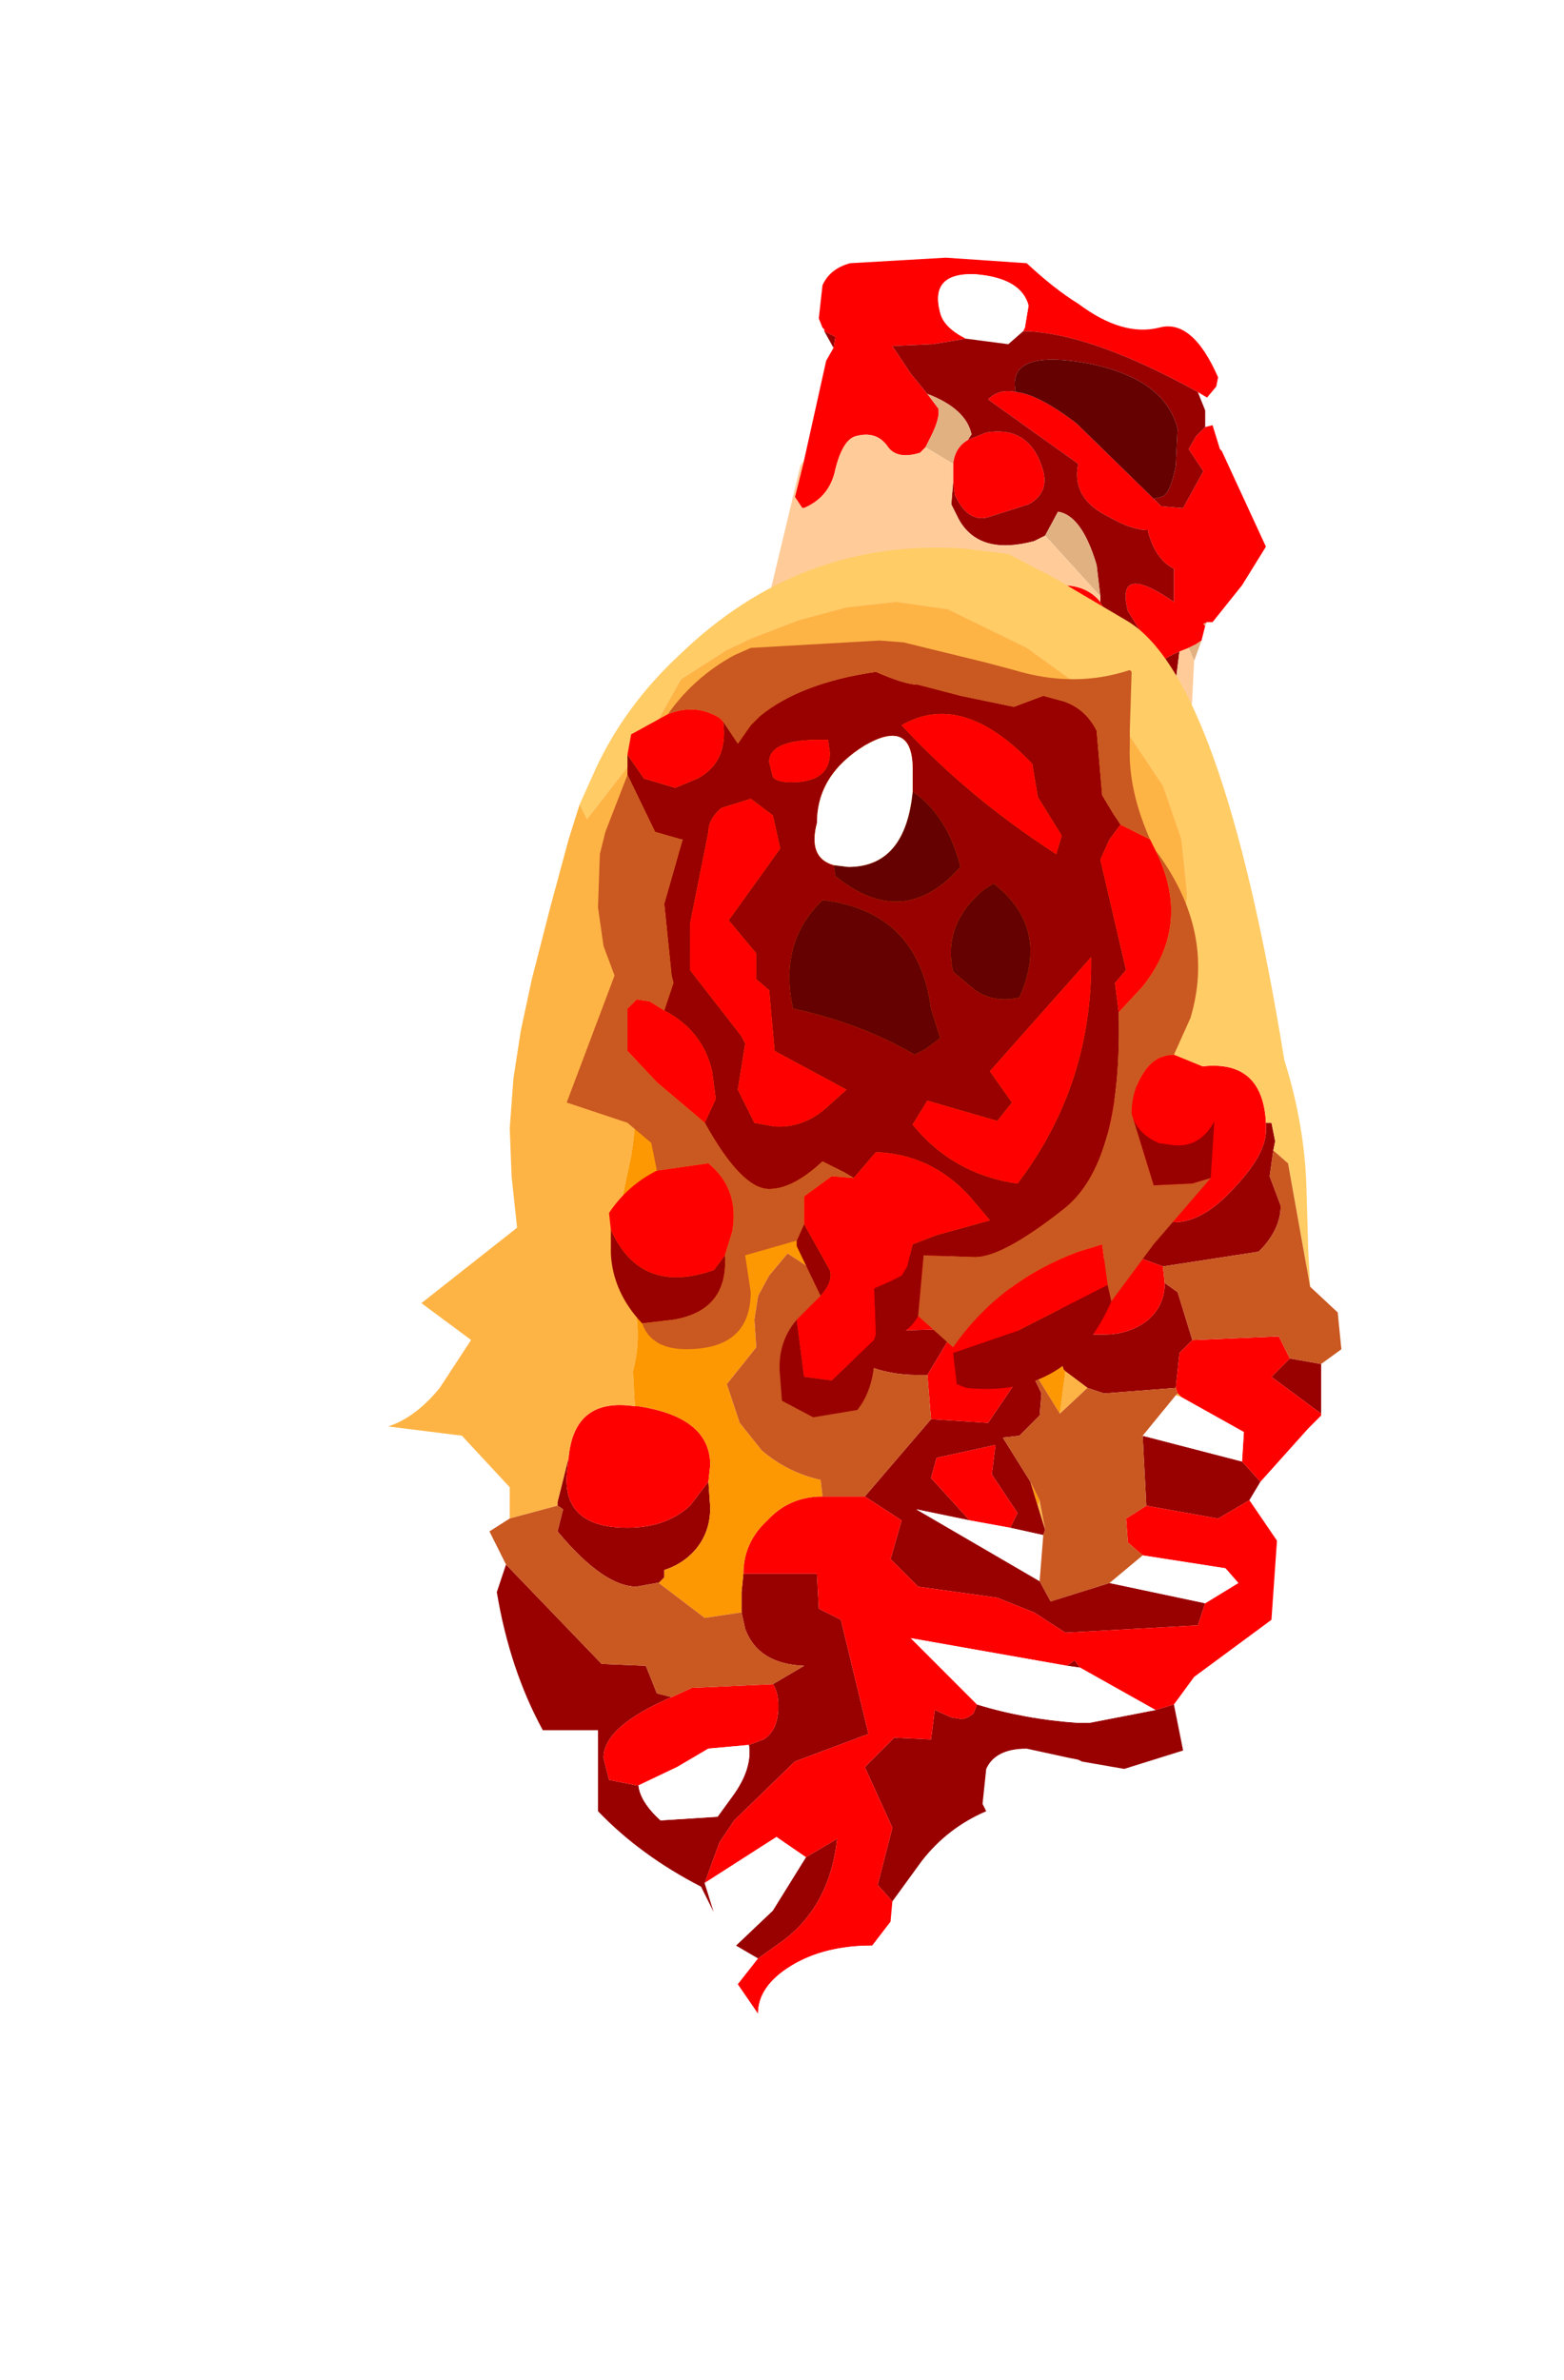 <?xml version="1.0" encoding="UTF-8" standalone="no"?>
<svg xmlns:ffdec="https://www.free-decompiler.com/flash" xmlns:xlink="http://www.w3.org/1999/xlink" ffdec:objectType="frame" height="64.65px" width="42.5px" xmlns="http://www.w3.org/2000/svg">
  <g transform="matrix(1.0, 0.0, 0.0, 1.0, 25.2, 34.75)">
    <use ffdec:characterId="2249" height="18.05" id="neck" transform="matrix(1.0, 0.0, 0.0, 1.0, -6.9, -27.75)" width="16.1" xlink:href="#sprite0"/>
    <use ffdec:characterId="2253" height="40.8" transform="matrix(1.0, 1.0E-4, -1.0E-4, 1.0, -14.647, -19.901)" width="25.9" xlink:href="#sprite1"/>
    <use ffdec:characterId="2251" height="17.6" id="wound" transform="matrix(1.0E-4, -1.0, 1.0, 1.0E-4, -9.801, 3.749)" width="21.1" xlink:href="#sprite2"/>
    <use ffdec:characterId="1138" height="0.0" id="spineRef" transform="matrix(1.0, 0.0, 0.0, 1.0, 3.15, -24.8)" width="0.0" xlink:href="#sprite3"/>
  </g>
  <defs>
    <g id="sprite0" transform="matrix(1.0, 0.0, 0.0, 1.0, 7.3, 10.1)">
      <use ffdec:characterId="2248" height="18.05" transform="matrix(1.0, 0.0, 0.0, 1.0, -7.3, -10.1)" width="16.1" xlink:href="#shape0"/>
    </g>
    <g id="shape0" transform="matrix(1.0, 0.0, 0.0, 1.0, 7.3, 10.1)">
      <path d="M-3.2 -8.1 L-3.2 -8.15 -3.25 -8.2 -3.35 -8.45 -3.25 -9.35 Q-3.05 -9.8 -2.5 -9.95 L0.1 -10.1 2.3 -9.95 Q3.05 -9.25 3.7 -8.85 4.9 -7.95 5.9 -8.2 6.8 -8.45 7.5 -6.85 L7.45 -6.6 7.2 -6.3 6.95 -6.45 Q4.15 -8.0 2.35 -8.1 L2.2 -8.1 2.25 -8.2 2.35 -8.8 Q2.15 -9.55 0.9 -9.65 -0.35 -9.7 -0.05 -8.6 0.05 -8.2 0.65 -7.9 L-0.25 -7.75 -1.35 -7.7 -0.85 -6.95 -0.4 -6.4 -0.1 -6.0 Q-0.05 -5.75 -0.3 -5.25 L-0.45 -4.95 -0.6 -4.8 Q-1.25 -4.6 -1.5 -5.0 -1.8 -5.4 -2.35 -5.25 -2.7 -5.15 -2.9 -4.35 -3.05 -3.6 -3.75 -3.3 L-3.8 -3.3 -4.0 -3.6 -3.75 -4.6 -3.15 -7.3 -2.95 -7.65 -2.9 -7.95 -3.2 -8.1 M7.15 -5.5 L7.35 -5.55 7.55 -4.9 7.6 -4.85 8.8 -2.25 8.15 -1.2 7.35 -0.2 7.2 -0.2 7.1 -0.15 7.15 -0.1 7.05 0.3 6.9 0.4 6.7 0.5 6.45 0.6 Q6.1 0.75 6.0 0.85 L5.45 0.15 5.05 -0.5 Q4.7 -1.85 6.3 -0.75 L6.3 -1.65 Q5.8 -1.9 5.6 -2.65 L5.6 -2.7 Q5.15 -2.7 4.55 -3.05 3.5 -3.55 3.7 -4.5 L1.25 -6.25 Q1.55 -6.55 2.0 -6.45 2.6 -6.4 3.65 -5.6 L5.75 -3.55 5.95 -3.35 6.5 -3.3 6.55 -3.3 7.1 -4.3 6.7 -4.9 6.9 -5.25 7.15 -5.5 M0.7 -5.15 L1.2 -5.35 Q2.4 -5.55 2.75 -4.3 2.9 -3.7 2.35 -3.4 L1.25 -3.05 Q0.7 -2.9 0.35 -3.65 L0.3 -4.0 0.3 -4.5 Q0.35 -4.95 0.7 -5.15 M4.3 -0.75 L4.55 -0.25 4.5 0.5 4.15 1.0 4.05 1.05 2.85 0.8 2.3 0.15 Q1.95 -1.1 3.1 -1.2 3.9 -1.25 4.3 -0.75" fill="#ff0000" fill-rule="evenodd" stroke="none"/>
      <path d="M2.2 -8.1 L1.8 -7.75 0.65 -7.9 Q0.05 -8.2 -0.05 -8.6 -0.35 -9.7 0.9 -9.65 2.15 -9.55 2.35 -8.8 L2.25 -8.2 2.2 -8.1" fill="#ffffff" fill-rule="evenodd" stroke="none"/>
      <path d="M6.95 -6.45 L7.15 -5.95 7.15 -5.5 6.9 -5.25 6.7 -4.9 7.1 -4.3 6.55 -3.3 6.5 -3.3 5.95 -3.35 5.75 -3.55 5.95 -3.6 Q6.2 -3.65 6.35 -4.45 L6.4 -5.45 Q6.05 -6.85 3.85 -7.25 1.75 -7.6 2.0 -6.45 1.55 -6.55 1.25 -6.25 L3.7 -4.5 Q3.5 -3.55 4.55 -3.05 5.15 -2.7 5.6 -2.7 L5.6 -2.65 Q5.8 -1.9 6.3 -1.65 L6.3 -0.75 Q4.7 -1.85 5.05 -0.5 L5.45 0.15 6.0 0.85 Q6.1 0.75 6.45 0.6 L6.35 1.4 6.3 1.9 5.8 2.25 4.15 1.0 4.5 0.5 4.55 -0.25 4.3 -0.75 4.3 -0.9 4.2 -1.75 Q3.8 -3.1 3.15 -3.2 L2.8 -2.55 2.5 -2.4 Q1.0 -2.0 0.45 -3.0 L0.25 -3.4 0.3 -4.0 0.35 -3.65 Q0.7 -2.9 1.25 -3.05 L2.35 -3.4 Q2.9 -3.7 2.75 -4.3 2.4 -5.55 1.2 -5.35 L0.7 -5.15 0.8 -5.3 Q0.65 -6.0 -0.4 -6.4 L-0.85 -6.95 -1.35 -7.7 -0.25 -7.75 0.65 -7.9 1.8 -7.75 2.2 -8.1 2.35 -8.1 Q4.15 -8.0 6.95 -6.45 M-2.95 -7.65 L-3.2 -8.1 -2.9 -7.95 -2.95 -7.65" fill="#990000" fill-rule="evenodd" stroke="none"/>
      <path d="M2.0 -6.45 Q1.75 -7.6 3.85 -7.25 6.05 -6.85 6.4 -5.45 L6.35 -4.45 Q6.2 -3.65 5.95 -3.6 L5.75 -3.55 3.65 -5.6 Q2.6 -6.4 2.0 -6.45" fill="#650101" fill-rule="evenodd" stroke="none"/>
      <path d="M7.2 -0.2 L7.15 -0.1 7.1 -0.15 7.2 -0.2 M7.05 0.3 L6.85 0.85 6.7 0.5 6.9 0.4 7.05 0.3 M-0.4 -6.4 Q0.65 -6.0 0.8 -5.3 L0.7 -5.15 Q0.35 -4.95 0.3 -4.5 L-0.45 -4.95 -0.3 -5.25 Q-0.05 -5.75 -0.1 -6.0 L-0.4 -6.4 M2.8 -2.55 L3.15 -3.2 Q3.8 -3.1 4.2 -1.75 L4.3 -0.9 2.8 -2.55" fill="#e2b181" fill-rule="evenodd" stroke="none"/>
      <path d="M6.85 0.85 L6.75 2.8 7.05 7.95 6.4 6.95 Q0.65 1.55 -7.3 1.8 L-6.15 1.05 -5.55 0.65 -4.7 -0.9 -3.85 -4.45 -3.75 -4.6 -4.0 -3.6 -3.8 -3.3 -3.75 -3.3 Q-3.05 -3.6 -2.9 -4.35 -2.7 -5.15 -2.35 -5.25 -1.8 -5.4 -1.5 -5.0 -1.25 -4.6 -0.6 -4.8 L-0.45 -4.95 0.3 -4.5 0.3 -4.0 0.25 -3.4 0.45 -3.0 Q1.0 -2.0 2.5 -2.4 L2.8 -2.55 4.3 -0.9 4.3 -0.75 Q3.9 -1.25 3.1 -1.2 1.95 -1.1 2.3 0.15 L2.85 0.8 4.05 1.05 4.15 1.0 5.8 2.25 6.3 1.9 6.35 1.4 6.45 0.6 6.7 0.5 6.85 0.85" fill="#ffcc99" fill-rule="evenodd" stroke="none"/>
    </g>
    <g id="sprite1" transform="matrix(1.0, 0.0, 0.0, 1.0, 15.25, 34.9)">
      <use ffdec:characterId="2252" height="40.8" transform="matrix(1.0, 0.0, 0.0, 1.0, -15.25, -34.9)" width="25.9" xlink:href="#shape1"/>
    </g>
    <g id="shape1" transform="matrix(1.0, 0.0, 0.0, 1.0, 15.25, 34.9)">
      <path d="M-10.65 -8.85 L-10.65 -8.95 -10.35 -10.15 -10.4 -9.7 Q-10.5 -8.25 -8.75 -8.25 -7.7 -8.25 -7.05 -8.85 L-6.55 -9.5 -6.5 -8.8 Q-6.5 -8.05 -7.0 -7.55 -7.3 -7.25 -7.75 -7.1 L-7.75 -6.9 -7.9 -6.75 -7.95 -6.75 -8.5 -6.65 Q-9.4 -6.65 -10.65 -8.15 L-10.5 -8.75 -10.65 -8.85 M8.6 -19.25 L8.75 -19.25 8.85 -18.75 8.8 -18.5 8.7 -17.8 9.0 -17.0 Q9.0 -16.4 8.5 -15.85 L8.4 -15.75 5.8 -15.35 4.85 -15.7 4.85 -15.75 4.75 -15.9 Q4.5 -16.6 4.5 -17.4 L4.55 -18.1 4.6 -18.0 Q5.25 -16.55 6.1 -16.55 6.9 -16.55 7.75 -17.5 8.6 -18.4 8.6 -19.05 L8.6 -19.25 M10.1 -12.7 L10.1 -11.35 8.75 -12.35 9.25 -12.85 10.1 -12.7 M8.45 -9.5 L8.15 -9.0 7.3 -8.5 5.35 -8.85 5.25 -10.75 7.95 -10.05 8.45 -9.5 M6.1 -3.45 L6.35 -2.2 4.75 -1.7 3.6 -1.9 3.5 -1.95 3.25 -2.0 2.1 -2.25 Q1.25 -2.25 1.0 -1.7 L0.9 -0.75 1.0 -0.55 Q-0.05 -0.1 -0.75 0.8 L-1.55 1.9 -1.95 1.45 -1.55 -0.1 -2.3 -1.75 -1.5 -2.55 -0.5 -2.5 -0.4 -3.3 0.05 -3.1 0.35 -3.05 0.5 -3.1 0.65 -3.2 0.75 -3.45 Q2.05 -3.05 3.5 -2.95 L3.8 -2.95 5.6 -3.3 6.1 -3.45 M-5.2 3.45 L-5.8 3.1 -4.8 2.15 -3.9 0.7 -3.05 0.2 Q-3.25 2.0 -4.5 2.95 L-5.2 3.45 M-6.4 2.2 L-6.75 1.5 Q-8.4 0.65 -9.55 -0.55 L-9.55 -2.75 -11.05 -2.75 Q-11.95 -4.4 -12.3 -6.5 L-12.05 -7.25 -9.45 -4.55 -8.25 -4.5 -7.95 -3.75 -7.55 -3.65 Q-9.4 -2.85 -9.4 -2.0 L-9.25 -1.4 -8.5 -1.25 -8.45 -1.25 Q-8.4 -0.8 -7.85 -0.3 L-6.3 -0.4 -5.9 -0.95 Q-5.35 -1.7 -5.45 -2.35 L-5.05 -2.5 Q-4.65 -2.75 -4.65 -3.4 -4.65 -3.8 -4.8 -4.0 L-3.95 -4.5 Q-5.2 -4.55 -5.55 -5.5 L-5.65 -5.95 -5.65 -6.5 -5.6 -7.0 -3.6 -7.0 -3.55 -6.05 -2.95 -5.75 -2.2 -2.65 -4.2 -1.9 -5.85 -0.3 -6.25 0.3 -6.65 1.4 -6.4 2.2 M3.0 -14.15 L3.1 -13.75 3.15 -13.65 3.85 -13.5 4.2 -13.5 Q4.9 -13.5 5.4 -13.9 5.85 -14.3 5.85 -14.9 L6.2 -14.65 6.6 -13.35 6.25 -13.0 6.15 -12.05 4.2 -11.9 3.75 -12.05 3.15 -12.5 3.1 -12.55 2.85 -13.35 Q2.85 -13.8 3.0 -14.15 M-0.5 -11.2 L1.05 -11.1 2.0 -12.5 1.95 -13.05 2.5 -11.9 2.45 -11.3 1.9 -10.75 1.45 -10.7 2.2 -9.5 2.4 -8.85 2.6 -8.2 2.55 -8.05 1.65 -8.25 1.85 -8.65 1.15 -9.7 1.25 -10.5 -0.35 -10.15 -0.5 -9.6 0.55 -8.45 -0.9 -8.75 2.45 -6.8 2.75 -6.25 4.35 -6.75 6.95 -6.2 6.75 -5.6 3.15 -5.4 2.3 -5.95 1.3 -6.35 -0.85 -6.65 -1.6 -7.4 -1.3 -8.45 -2.3 -9.1 -0.5 -11.2 M3.2 -4.5 L3.4 -4.65 3.55 -4.45 3.2 -4.5 M-0.6 -12.4 L-0.85 -12.4 Q-1.75 -12.4 -2.45 -12.75 -3.15 -13.1 -3.15 -13.55 L-3.05 -14.15 -1.7 -13.6 0.15 -13.65 -0.6 -12.4" fill="#990000" fill-rule="evenodd" stroke="none"/>
      <path d="M-10.35 -10.15 Q-10.2 -11.8 -8.55 -11.55 L-8.45 -11.55 Q-6.5 -11.25 -6.5 -9.95 L-6.55 -9.5 -7.05 -8.85 Q-7.7 -8.25 -8.75 -8.25 -10.5 -8.25 -10.4 -9.7 L-10.35 -10.15 M4.2 -19.5 Q4.45 -20.15 6.05 -20.6 L6.4 -20.7 Q8.5 -21.2 8.6 -19.25 L8.6 -19.05 Q8.6 -18.4 7.75 -17.5 6.9 -16.55 6.1 -16.55 5.25 -16.55 4.6 -18.0 L4.55 -18.1 4.2 -19.15 4.15 -19.25 4.2 -19.5 M10.1 -11.35 L10.1 -11.3 9.75 -10.95 8.45 -9.5 7.95 -10.05 8.0 -10.85 6.3 -11.8 6.2 -11.9 6.15 -12.05 6.25 -13.0 6.6 -13.35 8.95 -13.45 9.25 -12.85 8.75 -12.35 10.1 -11.35 M8.15 -9.0 L8.9 -7.9 8.75 -5.75 6.65 -4.2 6.1 -3.45 5.6 -3.3 3.55 -4.45 3.4 -4.65 3.2 -4.5 -1.05 -5.25 0.75 -3.45 0.65 -3.2 0.5 -3.1 0.35 -3.05 0.05 -3.1 -0.4 -3.3 -0.5 -2.5 -1.5 -2.55 -2.3 -1.75 -1.55 -0.1 -1.95 1.45 -1.55 1.9 -1.6 2.45 -2.1 3.1 Q-3.4 3.1 -4.3 3.65 -5.2 4.2 -5.2 4.95 L-5.75 4.15 -5.2 3.45 -4.5 2.95 Q-3.25 2.0 -3.05 0.2 L-3.9 0.7 -4.7 0.15 -6.65 1.4 -6.25 0.3 -5.85 -0.3 -4.2 -1.9 -2.2 -2.65 -2.95 -5.75 -3.55 -6.05 -3.6 -7.0 -5.6 -7.0 Q-5.6 -7.85 -4.95 -8.45 -4.35 -9.1 -3.45 -9.1 L-2.3 -9.1 -1.3 -8.45 -1.6 -7.4 -0.85 -6.65 1.3 -6.35 2.3 -5.95 3.15 -5.4 6.75 -5.6 6.95 -6.2 7.85 -6.75 7.5 -7.15 5.25 -7.5 4.85 -7.85 4.8 -8.5 5.35 -8.85 7.3 -8.5 8.15 -9.0 M4.85 -15.7 L5.8 -15.35 5.85 -14.9 Q5.85 -14.3 5.4 -13.9 4.9 -13.5 4.2 -13.5 L3.85 -13.5 3.15 -13.65 3.1 -13.75 3.0 -14.15 3.0 -14.25 Q3.0 -14.95 3.7 -15.3 L4.2 -15.55 4.85 -15.7 M-3.25 -14.95 Q-1.6 -15.9 0.2 -15.6 L1.3 -15.25 1.65 -14.8 1.95 -13.05 2.0 -12.5 1.05 -11.1 -0.5 -11.2 -0.6 -12.4 0.15 -13.65 -1.7 -13.6 -3.05 -14.15 -3.25 -14.95 M0.55 -8.45 L-0.5 -9.6 -0.35 -10.15 1.25 -10.5 1.15 -9.7 1.85 -8.65 1.65 -8.25 0.55 -8.45 M-4.8 -4.0 Q-4.65 -3.8 -4.65 -3.4 -4.65 -2.75 -5.05 -2.5 L-5.45 -2.35 -6.55 -2.25 -7.4 -1.75 -8.45 -1.25 -8.5 -1.25 -9.25 -1.4 -9.4 -2.0 Q-9.4 -2.85 -7.55 -3.65 L-7.0 -3.9 -4.8 -4.0" fill="#ff0000" fill-rule="evenodd" stroke="none"/>
      <path d="M-2.1 3.1 L-2.0 3.95 Q-2.0 4.9 -2.45 5.35 -3.05 5.9 -4.6 5.9 L-5.25 5.75 -5.4 5.2 -5.2 4.95 Q-5.2 4.2 -4.3 3.65 -3.4 3.1 -2.1 3.1 M-5.8 3.1 L-6.0 3.1 -6.4 2.2 -6.65 1.4 -4.7 0.15 -3.9 0.7 -4.8 2.15 -5.8 3.1 M6.95 -6.2 L4.35 -6.75 5.25 -7.5 7.5 -7.15 7.85 -6.75 6.95 -6.2 M2.45 -6.8 L-0.9 -8.75 0.55 -8.45 1.65 -8.25 2.55 -8.05 2.45 -6.8 M6.3 -11.8 L8.0 -10.85 7.95 -10.05 5.25 -10.75 6.15 -11.85 6.3 -11.8 M3.2 -4.5 L3.55 -4.45 5.6 -3.3 3.8 -2.95 3.5 -2.95 Q2.05 -3.05 0.75 -3.45 L-1.05 -5.25 3.2 -4.5 M-5.45 -2.35 Q-5.35 -1.7 -5.9 -0.95 L-6.3 -0.4 -7.85 -0.3 Q-8.4 -0.8 -8.45 -1.25 L-7.4 -1.75 -6.55 -2.25 -5.45 -2.35" fill="#ffffff" fill-rule="evenodd" stroke="none"/>
      <path d="M6.05 -20.6 L6.25 -22.05 6.4 -23.85 6.45 -25.5 6.3 -26.95 5.8 -28.4 4.9 -29.75 3.55 -31.1 2.1 -32.15 -0.05 -33.2 -1.45 -33.4 -2.8 -33.25 -4.1 -32.9 -5.4 -32.4 -6.05 -32.1 -7.3 -31.3 -8.0 -30.05 -8.65 -29.05 -9.85 -27.5 -10.05 -27.9 -9.6 -28.9 Q-8.8 -30.6 -7.35 -31.95 -4.05 -35.15 0.4 -34.85 L1.6 -34.7 2.85 -34.05 4.8 -32.9 Q7.4 -31.4 9.1 -20.95 9.65 -19.2 9.7 -17.5 L9.75 -15.75 9.8 -14.8 9.2 -18.15 8.8 -18.5 8.85 -18.75 8.75 -19.25 8.6 -19.25 Q8.5 -21.2 6.4 -20.7 L6.05 -20.6" fill="#ffcc66" fill-rule="evenodd" stroke="none"/>
      <path d="M-10.05 -27.9 L-9.85 -27.5 -8.65 -29.05 -8.0 -30.05 -7.3 -31.3 -6.05 -32.1 -5.4 -32.4 -4.1 -32.9 -2.8 -33.25 -1.45 -33.4 -0.05 -33.2 2.1 -32.15 3.55 -31.1 4.9 -29.75 5.8 -28.4 6.3 -26.95 6.45 -25.5 6.4 -23.85 6.25 -22.05 6.05 -20.6 Q4.45 -20.15 4.2 -19.5 L4.2 -19.6 4.35 -21.35 4.45 -22.75 4.6 -24.7 4.55 -25.9 4.15 -27.3 3.2 -29.05 2.3 -29.95 1.45 -30.55 -0.4 -31.05 -2.2 -31.4 -2.8 -31.4 -6.85 -29.5 -6.9 -29.45 -5.0 -29.5 -7.4 -26.6 -7.35 -25.95 -8.5 -20.8 -8.5 -20.5 Q-8.5 -19.25 -8.65 -18.35 L-9.0 -16.7 Q-9.15 -16.05 -8.7 -14.85 -8.3 -13.65 -8.6 -12.5 L-8.55 -11.55 Q-10.2 -11.8 -10.35 -10.15 L-10.65 -8.95 -10.65 -8.85 -11.95 -8.5 -11.95 -9.0 -11.95 -9.35 -13.25 -10.75 -15.25 -11.0 Q-14.5 -11.25 -13.85 -12.05 L-13.0 -13.35 -14.35 -14.35 -11.75 -16.4 -11.9 -17.8 -11.95 -19.1 -11.85 -20.45 -11.65 -21.75 -11.35 -23.15 -10.85 -25.1 -10.35 -26.95 -10.05 -27.9 M4.55 -18.1 L4.5 -17.4 Q4.5 -16.6 4.75 -15.9 L4.85 -15.75 4.85 -15.7 4.2 -15.55 3.7 -15.3 3.8 -16.1 4.05 -17.9 4.2 -19.15 4.55 -18.1 M3.0 -11.35 L3.15 -12.5 3.75 -12.05 3.0 -11.35 M2.6 -8.2 L2.4 -8.85 2.45 -9.0 2.6 -8.2 M6.2 -11.9 L6.3 -11.8 6.15 -11.85 6.2 -11.9" fill="#feb445" fill-rule="evenodd" stroke="none"/>
      <path d="M-8.55 -11.55 L-8.6 -12.5 Q-8.3 -13.65 -8.7 -14.85 -9.15 -16.05 -9.0 -16.7 L-8.65 -18.35 Q-8.5 -19.25 -8.5 -20.5 L-8.5 -20.8 -7.35 -25.95 -7.4 -26.6 -5.0 -29.5 -6.9 -29.45 -6.85 -29.5 -2.8 -31.4 -2.2 -31.4 -0.4 -31.05 1.45 -30.55 2.3 -29.95 3.2 -29.05 4.15 -27.3 4.55 -25.9 4.6 -24.7 4.45 -22.75 4.35 -21.35 4.2 -19.6 4.2 -19.5 4.15 -19.25 4.2 -19.15 4.05 -17.9 3.8 -16.1 3.7 -15.3 Q3.0 -14.95 3.0 -14.25 L3.0 -14.15 Q2.85 -13.8 2.85 -13.35 L3.1 -12.55 3.15 -12.5 3.0 -11.35 1.95 -13.05 1.65 -14.8 1.3 -15.25 0.2 -15.6 Q-1.6 -15.9 -3.25 -14.95 L-4.4 -15.7 -4.9 -15.1 -5.2 -14.55 -5.3 -13.9 -5.25 -13.15 -6.05 -12.15 -5.7 -11.1 -5.1 -10.35 Q-4.4 -9.75 -3.5 -9.55 L-3.45 -9.1 Q-4.35 -9.1 -4.95 -8.45 -5.6 -7.85 -5.6 -7.0 L-5.65 -6.5 -5.65 -5.95 -6.65 -5.8 -7.9 -6.75 -7.75 -6.9 -7.75 -7.1 Q-7.3 -7.25 -7.0 -7.55 -6.5 -8.05 -6.5 -8.8 L-6.55 -9.5 -6.5 -9.95 Q-6.5 -11.25 -8.45 -11.55 L-8.55 -11.55 M2.4 -8.85 L2.2 -9.5 2.45 -9.0 2.4 -8.85" fill="#fd9802" fill-rule="evenodd" stroke="none"/>
      <path d="M-11.95 -8.5 L-10.65 -8.85 -10.5 -8.75 -10.65 -8.15 Q-9.4 -6.65 -8.5 -6.65 L-7.95 -6.75 -7.9 -6.75 -6.65 -5.8 -5.65 -5.95 -5.55 -5.5 Q-5.2 -4.55 -3.95 -4.5 L-4.8 -4.0 -7.0 -3.9 -7.55 -3.65 -7.95 -3.75 -8.25 -4.5 -9.45 -4.55 -12.05 -7.25 -12.5 -8.15 -11.95 -8.5 M8.8 -18.5 L9.2 -18.15 9.8 -14.8 10.55 -14.1 10.65 -13.1 10.1 -12.7 9.25 -12.85 8.95 -13.45 6.6 -13.35 6.2 -14.65 5.85 -14.9 5.8 -15.35 8.4 -15.75 8.5 -15.85 Q9.0 -16.4 9.0 -17.0 L8.7 -17.8 8.8 -18.5 M1.95 -13.05 L3.0 -11.35 3.75 -12.05 4.2 -11.9 6.15 -12.05 6.2 -11.9 6.15 -11.85 5.25 -10.75 5.35 -8.85 4.8 -8.5 4.85 -7.85 5.25 -7.5 4.35 -6.75 2.75 -6.25 2.45 -6.8 2.55 -8.05 2.6 -8.2 2.45 -9.0 2.2 -9.5 1.45 -10.7 1.9 -10.75 2.45 -11.3 2.5 -11.9 1.95 -13.05 M-0.5 -11.2 L-2.3 -9.1 -3.45 -9.1 -3.5 -9.55 Q-4.4 -9.75 -5.1 -10.35 L-5.7 -11.1 -6.05 -12.15 -5.25 -13.15 -5.3 -13.9 -5.2 -14.55 -4.9 -15.1 -4.4 -15.7 -3.25 -14.95 -3.05 -14.15 -3.15 -13.55 Q-3.15 -13.1 -2.45 -12.75 -1.75 -12.4 -0.85 -12.4 L-0.6 -12.4 -0.5 -11.2" fill="#ca5821" fill-rule="evenodd" stroke="none"/>
    </g>
    <g id="sprite2" transform="matrix(1.0, 0.0, 0.0, 1.0, 12.1, 9.4)">
      <use ffdec:characterId="2250" height="17.6" transform="matrix(1.0, 0.0, 0.0, 1.0, -12.1, -9.4)" width="21.1" xlink:href="#shape2"/>
    </g>
    <g id="shape2" transform="matrix(1.0, 0.0, 0.0, 1.0, 12.1, 9.4)">
      <path d="M5.9 -7.75 L5.25 -7.3 5.0 -6.45 5.25 -5.85 Q5.7 -5.0 6.8 -5.15 L6.2 -4.75 6.7 -4.4 6.95 -4.15 Q7.85 -3.05 8.15 -1.0 7.8 -0.2 7.8 0.15 L7.5 1.3 7.2 2.75 7.5 3.55 7.35 4.1 Q7.15 4.7 6.55 5.0 L4.8 5.15 4.3 5.45 4.0 5.65 3.6 5.35 3.05 5.1 0.05 5.8 -0.3 5.5 -1.1 5.6 Q-5.2 5.7 -6.45 4.1 -7.75 2.45 -7.75 1.7 L-7.7 0.3 -9.35 0.15 Q-9.9 -0.15 -9.9 -0.75 L-9.85 -1.0 -8.6 -1.05 -8.4 -0.6 -8.25 -0.3 -8.0 -0.15 -7.4 0.0 -7.15 0.65 -6.75 2.1 -6.1 1.55 Q-4.95 0.5 -4.9 -1.0 L-5.6 -1.6 -5.45 -1.85 -5.15 -2.45 Q-5.9 -3.25 -5.9 -3.9 -5.9 -4.65 -4.1 -5.65 L-3.45 -5.35 -2.7 -5.45 Q-1.6 -5.7 -1.05 -6.75 L-0.3 -6.5 -0.1 -6.55 1.85 -6.75 3.6 -6.25 3.6 -6.3 3.8 -7.0 5.35 -7.75 5.9 -7.75 M-7.7 -5.1 Q-9.2 -5.0 -9.45 -6.5 L-9.55 -7.35 Q-8.7 -8.15 -7.65 -8.2 L-7.0 -8.2 Q-8.8 -7.4 -8.1 -5.4 L-7.7 -5.1 M-7.3 -3.15 L-6.85 -2.95 -8.1 -2.25 Q-8.4 -2.15 -8.8 -2.5 L-7.45 -3.15 -7.3 -3.15 M4.7 -4.4 L4.45 -5.2 Q4.15 -5.55 3.8 -5.55 L1.3 -6.05 0.05 -6.05 -1.75 -4.65 -1.95 -4.55 -3.2 -4.75 -4.1 -4.3 -4.2 -3.75 Q-4.25 -2.95 -3.65 -2.3 L-3.2 -1.8 -2.15 -3.75 -0.5 -3.9 -0.2 -4.25 0.5 -4.25 1.4 -5.0 3.35 -3.6 4.25 -3.8 4.7 -4.4 M2.9 -2.15 L2.6 -2.1 Q1.1 -0.25 2.85 1.3 4.25 0.95 4.9 0.0 L5.5 0.0 Q6.9 0.0 6.15 -1.3 5.35 -2.6 4.05 -2.6 3.1 -2.85 2.9 -2.15 M5.7 -3.9 L5.3 -3.8 Q5.15 -3.7 5.15 -3.3 5.15 -2.25 5.95 -2.25 L6.3 -2.3 Q6.35 -3.9 5.7 -3.9 M2.25 1.95 Q1.3 0.8 0.0 1.1 L-0.5 1.7 Q-0.85 2.2 -0.7 2.9 1.2 3.75 2.4 2.2 L2.25 1.95 M3.2 3.9 L3.7 4.05 4.75 3.4 5.65 3.25 Q7.65 1.35 6.7 -0.3 4.75 1.5 3.2 3.9 M-4.05 8.2 L-5.6 8.1 -5.75 7.6 -5.8 6.55 -3.85 5.95 Q-4.4 6.1 -4.65 6.7 L-4.7 7.05 Q-4.8 7.8 -4.05 8.2 M-8.95 5.4 Q-11.6 4.25 -11.3 1.45 L-11.2 1.2 -10.35 1.1 -9.75 2.85 -8.5 5.3 -8.95 5.4 M-9.45 -3.15 L-11.0 -2.95 -11.1 -2.2 -10.0 -1.05 Q-11.2 -0.95 -11.9 -1.5 L-12.1 -2.7 -11.65 -3.55 -11.0 -3.6 Q-10.1 -3.7 -9.45 -3.15 M-2.25 0.05 L-2.1 0.35 -1.8 0.75 -1.0 0.5 Q1.65 0.15 1.95 -2.45 0.8 -3.65 -1.0 -3.25 -1.4 -1.4 -2.25 0.05 M-4.05 2.3 L-3.5 0.4 -4.15 0.0 Q-5.5 1.1 -5.75 2.85 -3.05 4.9 0.4 4.85 L-2.7 2.1 -3.55 2.7 -4.05 2.3" fill="#990000" fill-rule="evenodd" stroke="none"/>
      <path d="M6.8 -5.15 Q5.7 -5.0 5.25 -5.85 L5.0 -6.45 5.25 -7.3 5.9 -7.75 6.45 -7.65 7.0 -6.65 Q7.3 -5.9 6.9 -5.25 L6.8 -5.15 M-1.05 -6.75 Q-1.6 -5.7 -2.7 -5.45 L-3.45 -5.35 -4.1 -5.65 -3.0 -6.95 -2.15 -7.75 -1.0 -7.75 -0.75 -7.5 -0.8 -7.15 -1.05 -6.75 M-5.6 -1.6 L-4.9 -1.0 Q-4.95 0.5 -6.1 1.55 L-6.75 2.1 -7.15 0.65 -7.4 0.0 -8.0 -0.15 -8.25 -0.3 -8.4 -0.6 -8.6 -1.05 -9.85 -1.0 -10.0 -1.05 -11.1 -2.2 -11.0 -2.95 -9.45 -3.15 -8.8 -2.5 Q-8.4 -2.15 -8.1 -2.25 L-6.85 -2.95 -6.1 -2.95 -5.55 -2.2 -5.6 -1.6 M-1.1 5.6 L-0.3 5.5 0.05 5.8 3.05 5.1 3.6 5.35 4.0 5.65 3.6 6.45 3.3 6.6 Q1.3 7.6 -0.4 6.25 L-1.1 5.6 M-5.4 -6.95 L-5.2 -5.55 Q-5.9 -4.7 -7.05 -4.9 L-7.7 -5.1 -8.1 -5.4 Q-8.8 -7.4 -7.0 -8.2 L-6.55 -8.25 Q-5.8 -7.75 -5.4 -6.95 M4.7 -4.4 L4.25 -3.8 3.35 -3.6 1.4 -5.0 0.5 -4.25 -0.2 -4.25 -0.5 -3.9 -2.15 -3.75 -3.2 -1.8 -3.65 -2.3 Q-4.25 -2.95 -4.2 -3.75 L-4.1 -4.3 -3.2 -4.75 -1.95 -4.55 -1.75 -4.65 0.05 -6.05 1.3 -6.05 3.8 -5.55 Q4.15 -5.55 4.45 -5.2 L4.7 -4.4 M5.7 -3.9 Q6.35 -3.9 6.3 -2.3 L5.95 -2.25 Q5.15 -2.25 5.15 -3.3 5.15 -3.7 5.3 -3.8 L5.7 -3.9 M3.2 3.9 Q4.75 1.5 6.7 -0.3 7.65 1.35 5.65 3.25 L4.75 3.4 3.7 4.05 3.2 3.9 M-2.25 7.1 L-2.7 8.2 -4.05 8.2 Q-4.8 7.8 -4.7 7.05 L-4.65 6.7 Q-4.4 6.1 -3.85 5.95 -3.2 5.95 -2.7 6.3 -2.25 6.6 -2.25 7.1 M-10.35 1.1 L-10.2 1.1 Q-8.4 2.35 -7.6 4.5 L-7.4 5.15 -8.5 5.3 -9.75 2.85 -10.35 1.1 M-4.05 2.3 L-3.55 2.7 -2.7 2.1 0.4 4.85 Q-3.05 4.9 -5.75 2.85 -5.5 1.1 -4.15 0.0 L-3.5 0.4 -4.05 2.3" fill="#ff0000" fill-rule="evenodd" stroke="none"/>
      <path d="M4.9 0.0 Q4.25 0.95 2.85 1.3 1.1 -0.25 2.6 -2.1 L2.9 -2.15 2.85 -1.75 Q2.85 -0.2 4.9 0.0 M2.25 1.95 L2.4 2.2 Q1.2 3.75 -0.7 2.9 -0.85 2.2 -0.5 1.7 L0.0 1.1 Q1.3 0.8 2.25 1.95 M-2.25 0.05 Q-1.4 -1.4 -1.0 -3.25 0.8 -3.65 1.95 -2.45 1.65 0.15 -1.0 0.5 L-1.8 0.75 -2.1 0.35 -2.25 0.05" fill="#650101" fill-rule="evenodd" stroke="none"/>
      <path d="M2.9 -2.15 Q3.1 -2.85 4.05 -2.6 5.35 -2.6 6.15 -1.3 6.9 0.0 5.5 0.0 L4.9 0.0 Q2.85 -0.2 2.85 -1.75 L2.9 -2.15" fill="#ffffff" fill-rule="evenodd" stroke="none"/>
      <path d="M5.35 -7.75 L3.8 -7.0 3.6 -6.3 3.6 -6.25 1.85 -6.75 -0.1 -6.55 -0.3 -6.5 -1.05 -6.75 -0.8 -7.15 -0.75 -7.5 -1.0 -7.75 -2.15 -7.75 -3.0 -6.95 -4.1 -5.65 Q-5.9 -4.65 -5.9 -3.9 -5.9 -3.25 -5.15 -2.45 L-5.45 -1.85 -5.6 -1.6 -5.55 -2.2 -6.1 -2.95 -6.85 -2.95 -7.3 -3.15 -7.7 -4.55 -8.7 -4.4 Q-10.25 -4.4 -10.25 -6.15 -10.25 -7.1 -9.55 -7.35 L-9.45 -6.5 Q-9.2 -5.0 -7.7 -5.1 L-7.05 -4.9 Q-5.9 -4.7 -5.2 -5.55 L-5.4 -6.95 -4.65 -7.1 -4.1 -7.75 -3.55 -9.4 -0.1 -8.1 0.7 -8.4 1.75 -8.55 3.2 -8.5 3.8 -8.35 5.35 -7.75 M-9.35 0.15 L-7.7 0.3 -7.75 1.7 Q-7.75 2.45 -6.45 4.1 -5.2 5.7 -1.1 5.6 L-0.4 6.25 Q1.3 7.6 3.3 6.6 1.1 8.25 -1.25 7.55 L-2.25 7.1 Q-2.25 6.6 -2.7 6.3 -3.2 5.95 -3.85 5.95 L-5.8 6.55 -5.75 7.6 -5.6 8.1 -7.4 6.55 -8.95 5.4 -8.5 5.3 -7.4 5.15 -7.6 4.5 Q-8.4 2.35 -10.2 1.1 L-9.35 0.15 M4.0 5.65 L4.3 5.45 4.8 5.15 6.55 5.0 Q7.15 4.7 7.35 4.1 L7.5 3.55 7.2 2.75 7.5 1.3 7.8 0.15 Q7.8 -0.2 8.15 -1.0 7.85 -3.05 6.95 -4.15 L6.7 -4.4 6.2 -4.75 6.8 -5.15 6.9 -5.25 Q7.3 -5.9 7.0 -6.65 8.0 -5.95 8.6 -4.85 L8.8 -4.4 9.0 -0.9 8.95 -0.25 8.4 2.0 8.2 2.75 Q7.7 4.4 8.2 5.9 L8.15 5.95 6.55 5.9 6.15 5.9 Q4.95 5.85 3.6 6.45 L4.0 5.65" fill="#ca5821" fill-rule="evenodd" stroke="none"/>
    </g>
  </defs>
</svg>
